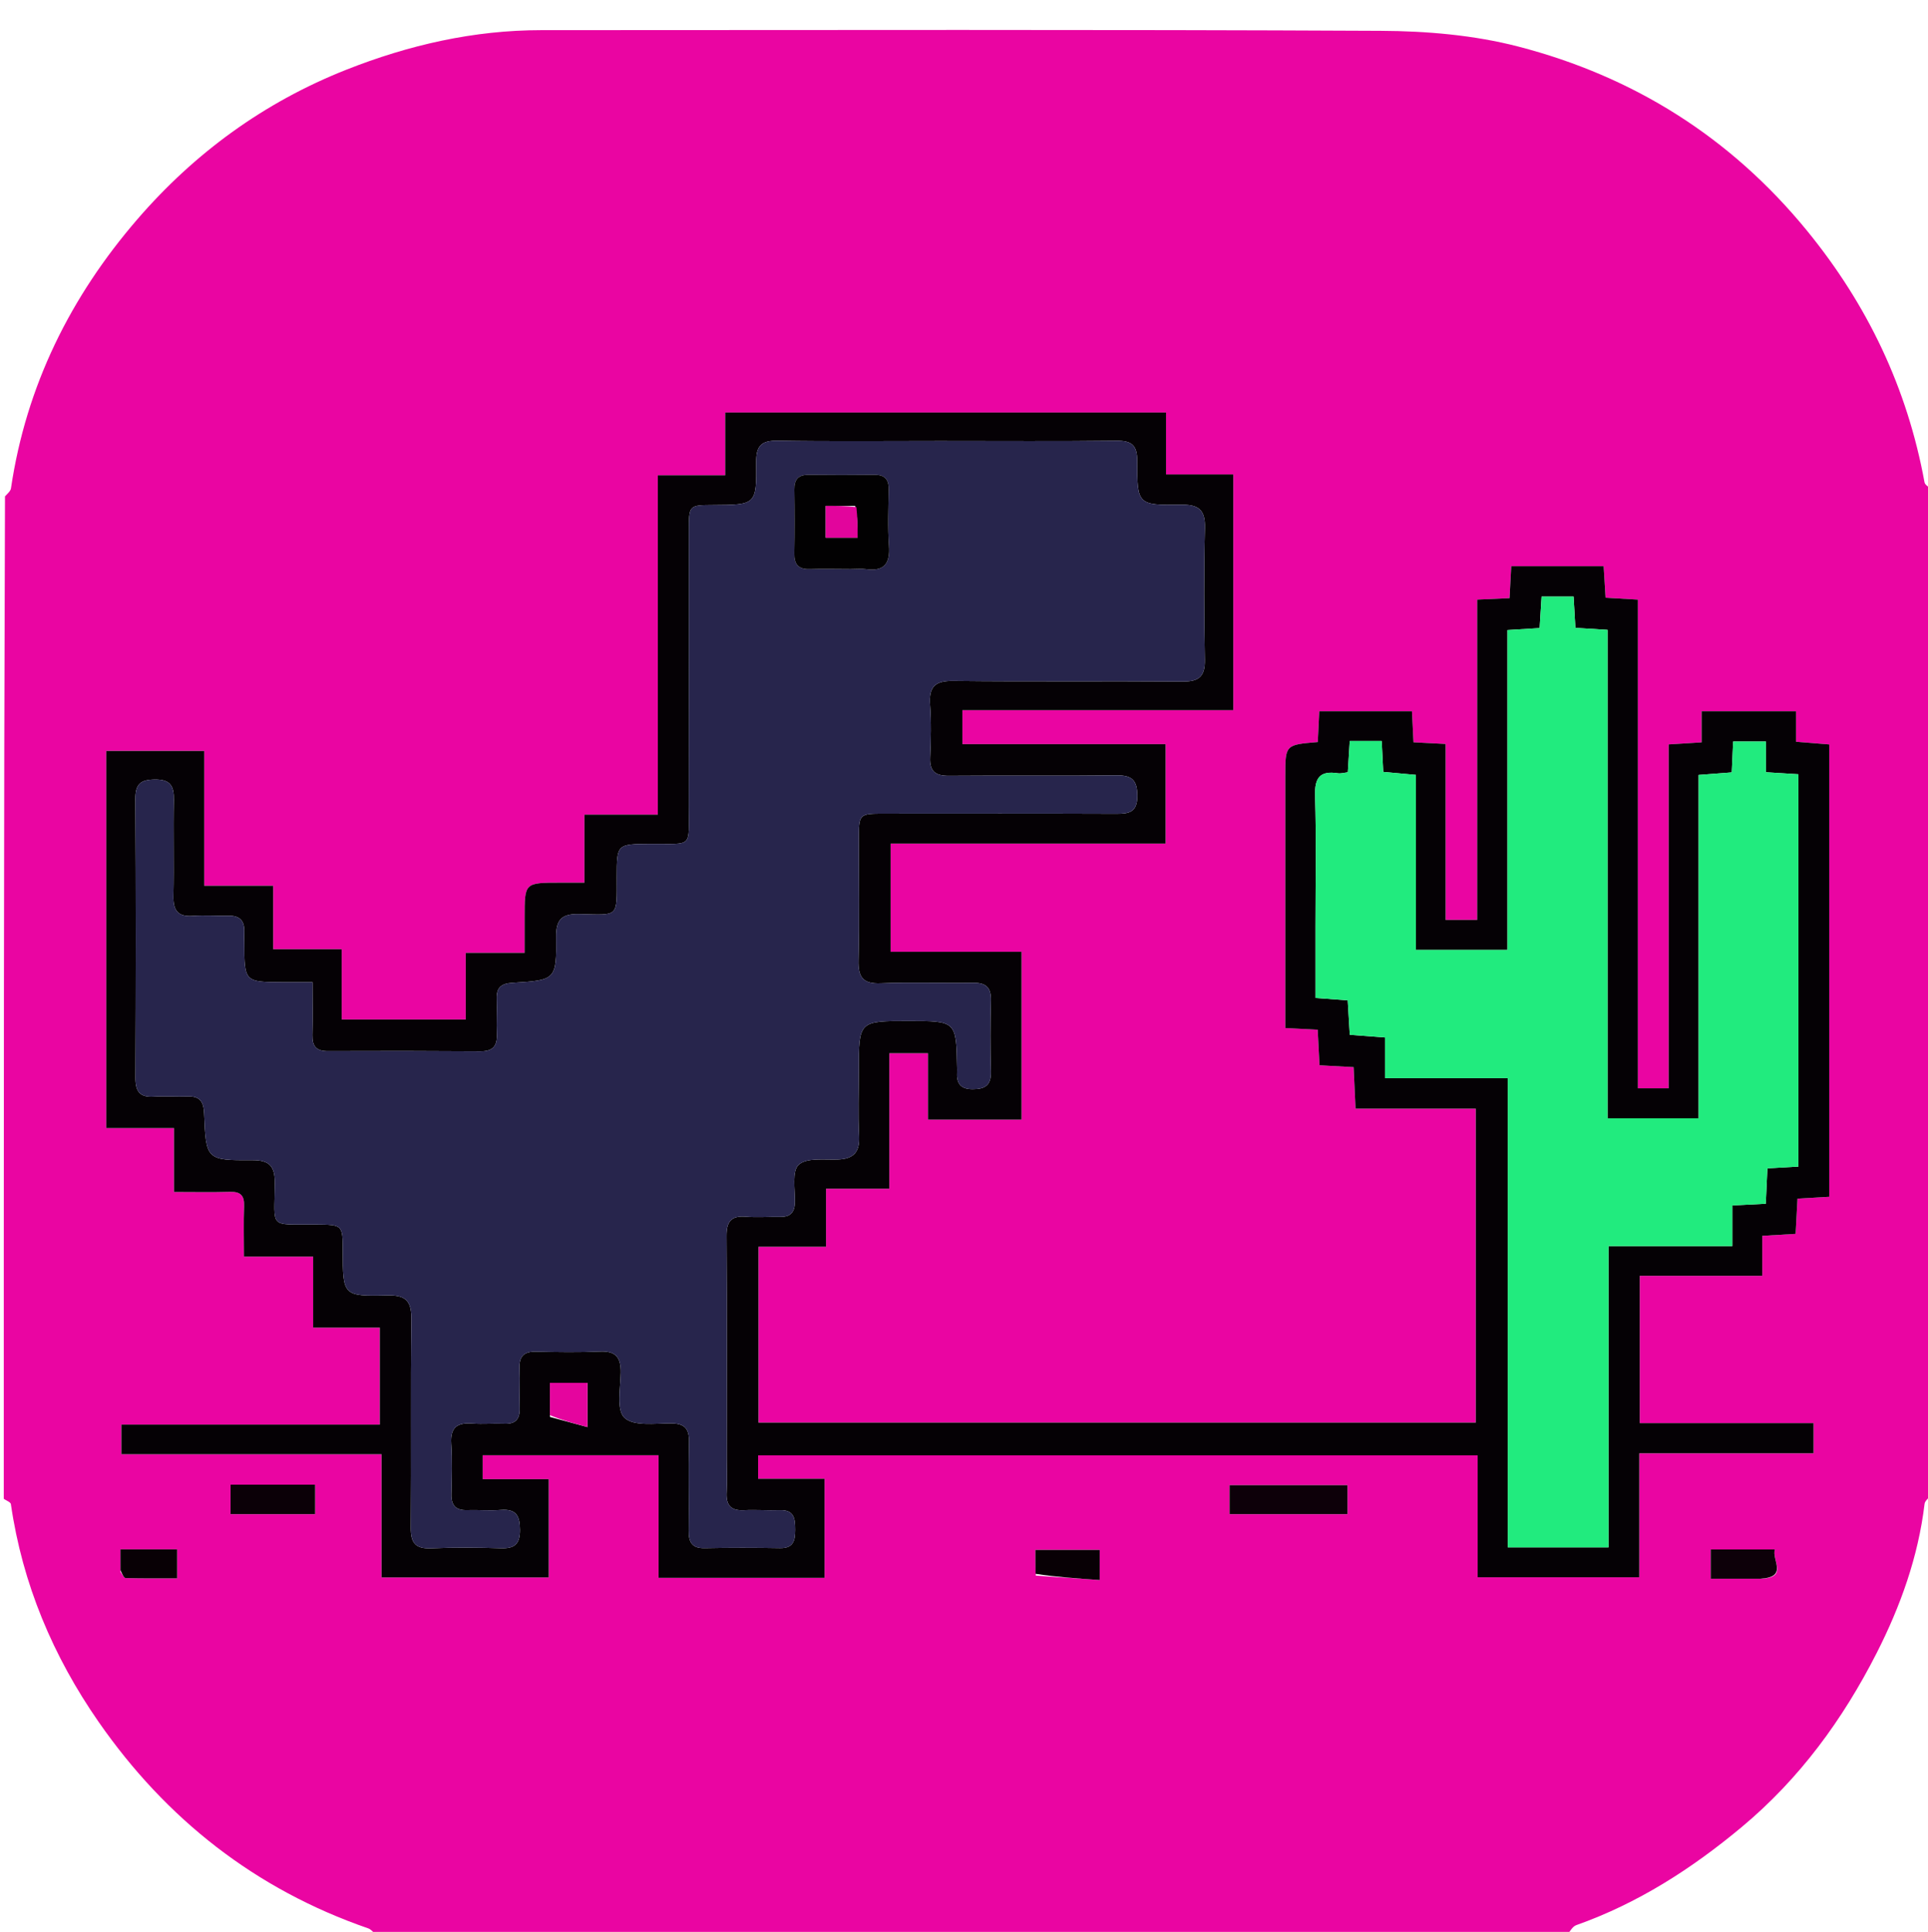 <svg version="1.1" id="Layer_1" xmlns="http://www.w3.org/2000/svg" xmlns:xlink="http://www.w3.org/1999/xlink" x="0px" y="0px"
	 width="100%" viewBox="0 0 512 513" enable-background="new 0 0 512 513" xml:space="preserve">
<path fill="#EA05A2" opacity="1" stroke="none" 
	d="
M416,514 
	C310.646,514 205.292,514 99.809,513.723 
	C99.05,512.973 98.488,512.301 97.778,512.056 
	C67.827,501.708 44.098,483.015 26.171,457.211 
	C14.104,439.841 5.951,420.576 2.891,399.407 
	C2.811,398.858 1.654,398.465 1,398 
	C1,309.312 1,220.625 1.326,131.804 
	C2.087,131.003 2.809,130.377 2.915,129.66 
	C6.942,102.468 18.734,78.772 36.495,58.205 
	C51.665,40.638 70.13,27.159 91.897,18.542 
	C108.566,11.943 125.776,8.006 143.777,8.004 
	C218.071,7.993 292.366,7.816 366.658,8.182 
	C378.852,8.242 391.399,9.307 403.15,12.35 
	C433.813,20.29 459.617,36.481 479.871,61.262 
	C495.965,80.956 506.5,103.081 511.078,128.085 
	C511.212,128.816 512.337,129.366 513,130 
	C513,219.021 513,308.042 512.674,397.196 
	C511.913,397.997 511.173,398.628 511.088,399.338 
	C509.408,413.389 504.676,426.558 498.34,438.999 
	C489.375,456.6 477.892,472.359 462.489,485.191 
	C449.189,496.272 434.939,505.415 418.581,511.208 
	C417.524,511.583 416.851,513.044 416,514 
M271.28,272.501 
	C271.28,266.076 271.28,259.651 271.28,252.74 
	C259.234,252.74 247.98,252.74 236.519,252.74 
	C236.519,243.015 236.519,233.804 236.519,224.007 
	C261.08,224.007 285.304,224.007 309.533,224.007 
	C309.533,215.015 309.533,206.616 309.533,197.605 
	C291.265,197.605 273.359,197.605 255.575,197.605 
	C255.575,194.392 255.575,191.821 255.575,188.581 
	C279.843,188.581 303.722,188.581 327.515,188.581 
	C327.515,167.472 327.515,147.046 327.515,125.973 
	C321.49,125.973 315.777,125.973 309.651,125.973 
	C309.651,120.064 309.651,114.806 309.651,109.538 
	C270.492,109.538 231.778,109.538 192.585,109.538 
	C192.585,115.191 192.585,120.461 192.585,126.207 
	C186.519,126.207 180.924,126.207 174.689,126.207 
	C174.689,156.399 174.689,186.109 174.689,216.322 
	C167.956,216.322 161.873,216.322 155.2,216.322 
	C155.2,222.559 155.2,228.294 155.2,234.389 
	C152.622,234.389 150.646,234.388 148.67,234.389 
	C139.319,234.396 139.319,234.396 139.319,243.491 
	C139.319,246.434 139.319,249.377 139.319,253.017 
	C133.809,253.017 128.933,253.017 123.682,253.017 
	C123.682,259.334 123.682,264.949 123.682,270.715 
	C112.599,270.715 101.921,270.715 90.743,270.715 
	C90.743,264.396 90.743,258.494 90.743,252.053 
	C84.511,252.053 78.774,252.053 72.547,252.053 
	C72.547,246.247 72.547,240.997 72.547,235.211 
	C66.283,235.211 60.529,235.211 54.234,235.211 
	C54.234,222.917 54.234,211.165 54.234,199.41 
	C45.251,199.41 36.827,199.41 28.211,199.41 
	C28.211,232.807 28.211,265.896 28.211,299.555 
	C34.169,299.555 39.921,299.555 46.206,299.555 
	C46.206,305.356 46.206,310.608 46.206,316.521 
	C51.523,316.521 56.31,316.623 61.089,316.483 
	C63.917,316.4 64.932,317.5 64.822,320.303 
	C64.653,324.56 64.778,328.829 64.778,333.683 
	C71.18,333.683 76.915,333.683 83.16,333.683 
	C83.16,340.19 83.16,346.109 83.16,352.547 
	C89.437,352.547 95.177,352.547 100.859,352.547 
	C100.859,361.328 100.859,369.557 100.859,378.292 
	C77.725,378.292 54.982,378.292 32.236,378.292 
	C32.236,381.085 32.236,383.358 32.236,386.154 
	C55.216,386.154 77.955,386.154 101.323,386.154 
	C101.323,397.393 101.323,408.126 101.323,418.867 
	C116.538,418.867 131.114,418.867 145.713,418.867 
	C145.713,410.134 145.713,401.729 145.713,392.777 
	C139.648,392.777 133.898,392.777 128.179,392.777 
	C128.179,390.304 128.179,388.4 128.179,386.431 
	C143.785,386.431 159.029,386.431 174.89,386.431 
	C174.89,397.442 174.89,408.163 174.89,418.986 
	C189.963,418.986 204.414,418.986 218.965,418.986 
	C218.965,410.255 218.965,401.737 218.965,392.665 
	C212.777,392.665 207.036,392.665 201.322,392.665 
	C201.322,390.328 201.322,388.554 201.322,386.454 
	C264.97,386.454 328.363,386.454 392.403,386.454 
	C392.403,397.427 392.403,408.153 392.403,418.833 
	C406.953,418.833 420.854,418.833 435.329,418.833 
	C435.329,407.762 435.329,397.039 435.329,385.91 
	C451.167,385.91 466.428,385.91 481.605,385.91 
	C481.605,383.084 481.605,380.707 481.605,377.899 
	C465.95,377.899 450.697,377.899 435.45,377.899 
	C435.45,364.738 435.45,352.029 435.45,338.774 
	C446.422,338.774 456.992,338.774 467.992,338.774 
	C467.992,334.961 467.992,331.694 467.992,328.161 
	C471.16,327.975 473.903,327.813 476.843,327.64 
	C477.016,324.392 477.171,321.471 477.341,318.289 
	C480.34,318.114 483.062,317.955 485.775,317.797 
	C485.775,277.483 485.775,237.71 485.775,197.683 
	C482.846,197.445 480.124,197.224 476.949,196.965 
	C476.949,194.025 476.949,191.446 476.949,188.861 
	C468.412,188.861 460.378,188.861 451.882,188.861 
	C451.882,191.908 451.882,194.504 451.882,197.13 
	C448.81,197.321 446.209,197.483 443.129,197.674 
	C443.129,228.351 443.129,258.6 443.129,288.982 
	C440.22,288.982 437.831,288.982 434.952,288.982 
	C434.952,245.59 434.952,202.512 434.952,159.219 
	C431.761,159.033 429.05,158.875 426.375,158.719 
	C426.178,155.49 426.02,152.909 425.864,150.355 
	C417.442,150.355 409.527,150.355 401.33,150.355 
	C401.167,153.372 401.021,156.091 400.873,158.83 
	C397.817,158.967 395.361,159.076 392.277,159.214 
	C392.277,187.727 392.277,215.956 392.277,244.267 
	C389.24,244.267 386.852,244.267 383.892,244.267 
	C383.892,228.506 383.892,213.113 383.892,197.554 
	C380.746,197.391 378.158,197.258 375.369,197.114 
	C375.219,194.071 375.092,191.475 374.964,188.866 
	C366.521,188.866 358.485,188.866 350.345,188.866 
	C350.197,191.916 350.071,194.518 349.949,197.047 
	C341.319,197.765 341.319,197.765 341.319,206.111 
	C341.319,226.61 341.319,247.108 341.319,267.606 
	C341.319,269.357 341.319,271.109 341.319,272.988 
	C344.677,273.158 347.273,273.288 349.928,273.422 
	C350.101,276.836 350.25,279.774 350.407,282.876 
	C353.563,283.047 356.334,283.196 359.47,283.366 
	C359.637,286.987 359.794,290.386 359.978,294.391 
	C370.845,294.391 381.397,294.391 391.903,294.391 
	C391.903,322.591 391.903,350.158 391.903,377.767 
	C328.149,377.767 264.772,377.767 201.414,377.767 
	C201.414,362.118 201.414,346.889 201.414,331.06 
	C207.473,331.06 213.195,331.06 219.361,331.06 
	C219.361,325.697 219.361,320.934 219.361,315.654 
	C225.089,315.654 230.355,315.654 236.169,315.654 
	C236.169,303.387 236.169,291.636 236.169,279.675 
	C239.769,279.675 242.804,279.675 246.438,279.675 
	C246.438,285.769 246.438,291.502 246.438,297.299 
	C254.975,297.299 262.901,297.299 271.28,297.299 
	C271.28,289.117 271.28,281.309 271.28,272.501 
M333.617,402.065 
	C341.683,402.065 349.748,402.065 357.844,402.065 
	C357.844,399.066 357.844,396.805 357.844,394.377 
	C347.266,394.377 336.941,394.377 326.522,394.377 
	C326.522,397.014 326.522,399.255 326.522,402.065 
	C328.766,402.065 330.71,402.065 333.617,402.065 
M77.409,402.057 
	C79.514,402.057 81.618,402.057 83.686,402.057 
	C83.686,399.011 83.686,396.636 83.686,394.243 
	C76.002,394.243 68.734,394.243 61.225,394.243 
	C61.225,396.875 61.225,399.25 61.225,402.057 
	C66.5,402.057 71.465,402.057 77.409,402.057 
M467.952,419.211 
	C475,418.749 470.396,414.202 471.345,411.442 
	C465.261,411.442 459.828,411.442 454.307,411.442 
	C454.307,414.164 454.307,416.568 454.307,419.212 
	C458.764,419.212 462.92,419.212 467.952,419.211 
M275.078,418.382 
	C280.628,418.765 286.177,419.149 292.031,419.554 
	C292.031,416.432 292.031,414.01 292.031,411.56 
	C286.219,411.56 280.69,411.56 274.953,411.56 
	C274.953,413.792 274.953,415.617 275.078,418.382 
M32.004,417.428 
	C32.459,417.99 32.901,419.027 33.37,419.039 
	C37.92,419.162 42.475,419.113 47.04,419.113 
	C47.04,416.148 47.04,413.774 47.04,411.415 
	C41.92,411.415 37.188,411.415 31.988,411.415 
	C31.988,413.273 31.988,414.884 32.004,417.428 
z"/>
<path fill="none" opacity="1" stroke="none" 
	d="
M513,129.531 
	C512.337,129.366 511.212,128.816 511.078,128.085 
	C506.5,103.081 495.965,80.956 479.871,61.262 
	C459.617,36.481 433.813,20.29 403.15,12.35 
	C391.399,9.307 378.852,8.242 366.658,8.182 
	C292.366,7.816 218.071,7.993 143.777,8.004 
	C125.776,8.006 108.566,11.943 91.897,18.542 
	C70.13,27.159 51.665,40.638 36.495,58.205 
	C18.734,78.772 6.942,102.468 2.915,129.66 
	C2.809,130.377 2.087,131.003 1.326,131.335 
	C1,87.691 1,44.383 1,1.037 
	C171.545,1.037 342.091,1.037 513,1.037 
	C513,43.687 513,86.375 513,129.531 
z"/>
<path fill="none" opacity="1" stroke="none" 
	d="
M416.469,514 
	C416.851,513.044 417.524,511.583 418.581,511.208 
	C434.939,505.415 449.189,496.272 462.489,485.191 
	C477.892,472.359 489.375,456.6 498.34,438.999 
	C504.676,426.558 509.408,413.389 511.088,399.338 
	C511.173,398.628 511.913,397.997 512.674,397.664 
	C513,436.587 513,475.174 513,514 
	C480.979,514 448.958,514 416.469,514 
z"/>
<path fill="none" opacity="1" stroke="none" 
	d="
M1,398.469 
	C1.654,398.465 2.811,398.858 2.891,399.407 
	C5.951,420.576 14.104,439.841 26.171,457.211 
	C44.098,483.015 67.827,501.708 97.778,512.056 
	C98.488,512.301 99.05,512.973 99.341,513.723 
	C66.4,514 33.8,514 1,514 
	C1,475.646 1,437.292 1,398.469 
z"/>
<path fill="#050105" opacity="1" stroke="none" 
	d="
M271.28,273 
	C271.28,281.309 271.28,289.117 271.28,297.299 
	C262.901,297.299 254.975,297.299 246.438,297.299 
	C246.438,291.502 246.438,285.769 246.438,279.675 
	C242.804,279.675 239.769,279.675 236.169,279.675 
	C236.169,291.636 236.169,303.387 236.169,315.654 
	C230.355,315.654 225.089,315.654 219.361,315.654 
	C219.361,320.934 219.361,325.697 219.361,331.06 
	C213.195,331.06 207.473,331.06 201.414,331.06 
	C201.414,346.889 201.414,362.118 201.414,377.767 
	C264.772,377.767 328.149,377.767 391.903,377.767 
	C391.903,350.158 391.903,322.591 391.903,294.391 
	C381.397,294.391 370.845,294.391 359.978,294.391 
	C359.794,290.386 359.637,286.987 359.47,283.366 
	C356.334,283.196 353.563,283.047 350.407,282.876 
	C350.25,279.774 350.101,276.836 349.928,273.422 
	C347.273,273.288 344.677,273.158 341.319,272.988 
	C341.319,271.109 341.319,269.357 341.319,267.606 
	C341.319,247.108 341.319,226.61 341.319,206.111 
	C341.319,197.765 341.319,197.765 349.949,197.047 
	C350.071,194.518 350.197,191.916 350.345,188.866 
	C358.485,188.866 366.521,188.866 374.964,188.866 
	C375.092,191.475 375.219,194.071 375.369,197.114 
	C378.158,197.258 380.746,197.391 383.892,197.554 
	C383.892,213.113 383.892,228.506 383.892,244.267 
	C386.852,244.267 389.24,244.267 392.277,244.267 
	C392.277,215.956 392.277,187.727 392.277,159.214 
	C395.361,159.076 397.817,158.967 400.873,158.83 
	C401.021,156.091 401.167,153.372 401.33,150.355 
	C409.527,150.355 417.442,150.355 425.864,150.355 
	C426.02,152.909 426.178,155.49 426.375,158.719 
	C429.05,158.875 431.761,159.033 434.952,159.219 
	C434.952,202.512 434.952,245.59 434.952,288.982 
	C437.831,288.982 440.22,288.982 443.129,288.982 
	C443.129,258.6 443.129,228.351 443.129,197.674 
	C446.209,197.483 448.81,197.321 451.882,197.13 
	C451.882,194.504 451.882,191.908 451.882,188.861 
	C460.378,188.861 468.412,188.861 476.949,188.861 
	C476.949,191.446 476.949,194.025 476.949,196.965 
	C480.124,197.224 482.846,197.445 485.775,197.683 
	C485.775,237.71 485.775,277.483 485.775,317.797 
	C483.062,317.955 480.34,318.114 477.341,318.289 
	C477.171,321.471 477.016,324.392 476.843,327.64 
	C473.903,327.813 471.16,327.975 467.992,328.161 
	C467.992,331.694 467.992,334.961 467.992,338.774 
	C456.992,338.774 446.422,338.774 435.45,338.774 
	C435.45,352.029 435.45,364.738 435.45,377.899 
	C450.697,377.899 465.95,377.899 481.605,377.899 
	C481.605,380.707 481.605,383.084 481.605,385.91 
	C466.428,385.91 451.167,385.91 435.329,385.91 
	C435.329,397.039 435.329,407.762 435.329,418.833 
	C420.854,418.833 406.953,418.833 392.403,418.833 
	C392.403,408.153 392.403,397.427 392.403,386.454 
	C328.363,386.454 264.97,386.454 201.322,386.454 
	C201.322,388.554 201.322,390.328 201.322,392.665 
	C207.036,392.665 212.777,392.665 218.965,392.665 
	C218.965,401.737 218.965,410.255 218.965,418.986 
	C204.414,418.986 189.963,418.986 174.89,418.986 
	C174.89,408.163 174.89,397.442 174.89,386.431 
	C159.029,386.431 143.785,386.431 128.179,386.431 
	C128.179,388.4 128.179,390.304 128.179,392.777 
	C133.898,392.777 139.648,392.777 145.713,392.777 
	C145.713,401.729 145.713,410.134 145.713,418.867 
	C131.114,418.867 116.538,418.867 101.323,418.867 
	C101.323,408.126 101.323,397.393 101.323,386.154 
	C77.955,386.154 55.216,386.154 32.236,386.154 
	C32.236,383.358 32.236,381.085 32.236,378.292 
	C54.982,378.292 77.725,378.292 100.859,378.292 
	C100.859,369.557 100.859,361.328 100.859,352.547 
	C95.177,352.547 89.437,352.547 83.16,352.547 
	C83.16,346.109 83.16,340.19 83.16,333.683 
	C76.915,333.683 71.18,333.683 64.778,333.683 
	C64.778,328.829 64.653,324.56 64.822,320.303 
	C64.932,317.5 63.917,316.4 61.089,316.483 
	C56.31,316.623 51.523,316.521 46.206,316.521 
	C46.206,310.608 46.206,305.356 46.206,299.555 
	C39.921,299.555 34.169,299.555 28.211,299.555 
	C28.211,265.896 28.211,232.807 28.211,199.41 
	C36.827,199.41 45.251,199.41 54.234,199.41 
	C54.234,211.165 54.234,222.917 54.234,235.211 
	C60.529,235.211 66.283,235.211 72.547,235.211 
	C72.547,240.997 72.547,246.247 72.547,252.053 
	C78.774,252.053 84.511,252.053 90.743,252.053 
	C90.743,258.494 90.743,264.396 90.743,270.715 
	C101.921,270.715 112.599,270.715 123.682,270.715 
	C123.682,264.949 123.682,259.334 123.682,253.017 
	C128.933,253.017 133.809,253.017 139.319,253.017 
	C139.319,249.377 139.319,246.434 139.319,243.491 
	C139.319,234.396 139.319,234.396 148.67,234.389 
	C150.646,234.388 152.622,234.389 155.2,234.389 
	C155.2,228.294 155.2,222.559 155.2,216.322 
	C161.873,216.322 167.956,216.322 174.689,216.322 
	C174.689,186.109 174.689,156.399 174.689,126.207 
	C180.924,126.207 186.519,126.207 192.585,126.207 
	C192.585,120.461 192.585,115.191 192.585,109.538 
	C231.778,109.538 270.492,109.538 309.651,109.538 
	C309.651,114.806 309.651,120.064 309.651,125.973 
	C315.777,125.973 321.49,125.973 327.515,125.973 
	C327.515,147.046 327.515,167.472 327.515,188.581 
	C303.722,188.581 279.843,188.581 255.575,188.581 
	C255.575,191.821 255.575,194.392 255.575,197.605 
	C273.359,197.605 291.265,197.605 309.533,197.605 
	C309.533,206.616 309.533,215.015 309.533,224.007 
	C285.304,224.007 261.08,224.007 236.519,224.007 
	C236.519,233.804 236.519,243.015 236.519,252.74 
	C247.98,252.74 259.234,252.74 271.28,252.74 
	C271.28,259.651 271.28,266.076 271.28,273 
M249.5,117.109 
	C235.169,117.109 220.836,117.254 206.509,117.024 
	C202.08,116.953 200.769,118.462 200.814,122.793 
	C200.931,134.05 200.753,134.052 189.422,134.109 
	C182.956,134.141 182.939,134.141 182.937,140.895 
	C182.929,165.225 182.969,189.555 182.918,213.884 
	C182.894,225.419 184.175,224.011 172.856,224.087 
	C163.788,224.148 163.792,224.101 163.784,232.87 
	C163.774,243.85 164.494,242.948 153.772,242.73 
	C149.223,242.638 147.648,244.138 147.692,248.743 
	C147.802,260.196 147.619,260.279 136.062,260.982 
	C133.116,261.161 131.816,262.228 131.915,265.199 
	C132.02,268.362 131.813,271.535 131.944,274.696 
	C132.076,277.882 130.758,279.19 127.543,279.167 
	C114.046,279.071 100.548,279.06 87.051,279.118 
	C84.022,279.13 82.896,277.834 82.969,274.9 
	C83.083,270.295 82.999,265.684 82.999,260.82 
	C79.958,260.82 77.664,260.826 75.371,260.819 
	C64.907,260.788 64.907,260.786 64.874,250.431 
	C64.871,249.432 64.817,248.43 64.86,247.432 
	C64.984,244.522 63.677,243.112 60.704,243.173 
	C57.539,243.238 54.358,242.98 51.209,243.208 
	C47.207,243.499 45.975,241.747 46.058,237.931 
	C46.242,229.436 45.992,220.932 46.165,212.437 
	C46.24,208.745 45.291,206.958 41.161,206.994 
	C37.304,207.028 35.928,208.207 35.951,212.187 
	C36.098,236.849 36.074,261.512 35.972,286.175 
	C35.958,289.761 37.057,291.446 40.824,291.201 
	C43.811,291.006 46.824,291.272 49.819,291.154 
	C53.069,291.027 54.084,292.533 54.208,295.665 
	C54.696,307.966 54.782,308.141 66.987,308.077 
	C71.622,308.053 73.018,309.712 72.987,314.214 
	C72.904,326.414 71.204,325.085 83.788,325.167 
	C91.01,325.213 91.01,325.187 91.026,332.212 
	C91.052,344.01 91.058,344.273 102.897,343.984 
	C108.175,343.855 109.316,345.818 109.253,350.67 
	C109.014,368.998 109.25,387.331 109.089,405.66 
	C109.054,409.757 110.365,411.32 114.537,411.137 
	C120.69,410.867 126.869,410.928 133.029,411.118 
	C136.614,411.229 138.089,410.072 138.081,406.285 
	C138.073,402.543 137.106,400.628 133.015,400.949 
	C130.034,401.182 127.017,400.902 124.021,400.996 
	C121.037,401.09 119.812,399.755 119.879,396.799 
	C119.98,392.302 120.117,387.787 119.831,383.306 
	C119.556,378.998 121.466,377.704 125.431,378.004 
	C128.247,378.217 131.098,377.938 133.925,378.055 
	C136.965,378.181 138.1,376.788 138.002,373.852 
	C137.886,370.357 138.11,366.849 137.96,363.357 
	C137.823,360.135 139.159,358.852 142.364,358.922 
	C148.027,359.046 153.703,359.14 159.358,358.888 
	C163.603,358.698 164.907,360.549 164.837,364.521 
	C164.764,368.649 163.655,374.43 165.832,376.479 
	C168.263,378.768 173.88,377.967 178.11,377.961 
	C181.851,377.955 183.067,379.382 182.985,383.001 
	C182.809,390.829 183.008,398.664 182.907,406.495 
	C182.868,409.544 183.771,411.164 187.147,411.095 
	C193.809,410.959 200.478,410.971 207.142,411.084 
	C210.691,411.145 211.175,409.108 211.173,406.258 
	C211.171,403.319 210.952,400.868 207.04,401.009 
	C203.878,401.124 200.701,400.856 197.544,401.02 
	C194.015,401.203 192.775,399.623 192.968,396.25 
	C193.138,393.261 192.999,390.253 192.999,387.254 
	C193,367.59 193.079,347.926 192.935,328.263 
	C192.906,324.37 194.144,322.764 198.106,323.091 
	C201.085,323.337 204.102,323.082 207.1,323.136 
	C209.774,323.184 211.027,322.052 211.085,319.28 
	C211.157,315.824 210.251,310.978 212.102,309.289 
	C214.228,307.349 218.901,308.024 222.48,307.896 
	C226.656,307.746 228.356,305.992 228.134,301.687 
	C227.834,295.87 228.061,290.026 228.062,284.194 
	C228.062,271.11 228.062,271.11 241.255,271.11 
	C253.956,271.11 253.956,271.11 254.155,283.532 
	C254.16,283.865 254.179,284.2 254.159,284.532 
	C253.981,287.485 254.858,289.234 258.321,289.223 
	C261.652,289.213 263.223,288.156 263.135,284.613 
	C262.977,278.284 262.974,271.946 263.139,265.618 
	C263.231,262.097 261.721,260.935 258.365,260.986 
	C250.201,261.11 242.025,260.785 233.873,261.109 
	C229.138,261.298 227.874,259.478 227.98,255.013 
	C228.235,244.354 228.056,233.685 228.064,223.02 
	C228.07,216.077 228.079,216.062 234.871,216.059 
	C255.368,216.051 275.865,216.014 296.362,216.095 
	C299.794,216.108 302.037,215.737 302.029,211.348 
	C302.022,207.203 300.627,205.84 296.519,205.889 
	C281.69,206.065 266.857,205.881 252.027,206.005 
	C248.425,206.035 246.843,204.872 247.015,201.115 
	C247.228,196.459 247.327,191.767 246.989,187.125 
	C246.643,182.366 248.294,180.753 253.168,180.808 
	C273.496,181.038 293.828,180.815 314.157,180.971 
	C318.492,181.004 320.036,179.528 319.956,175.173 
	C319.742,163.512 319.683,151.84 319.978,140.182 
	C320.104,135.207 318.157,133.956 313.531,134.022 
	C302.128,134.184 301.96,134.005 302.002,122.437 
	C302.017,118.25 300.567,116.99 296.492,117.038 
	C281.163,117.218 265.831,117.109 249.5,117.109 
M400.311,180.515 
	C400.311,204.442 400.311,228.369 400.311,252.24 
	C391.829,252.24 384.114,252.24 376.004,252.24 
	C376.004,236.536 376.004,221.264 376.004,205.765 
	C372.909,205.482 370.194,205.234 367.336,204.972 
	C367.187,201.986 367.059,199.41 366.927,196.776 
	C363.834,196.776 361.253,196.776 358.435,196.776 
	C358.256,199.692 358.096,202.285 357.924,205.083 
	C356.896,205.193 356.076,205.454 355.314,205.336 
	C350.509,204.595 349.082,206.528 349.232,211.361 
	C349.589,222.846 349.347,234.349 349.347,245.844 
	C349.347,252.142 349.347,258.44 349.347,264.997 
	C352.446,265.224 355.038,265.414 357.899,265.624 
	C358.087,268.749 358.261,271.663 358.448,274.776 
	C361.61,275.015 364.501,275.233 367.802,275.482 
	C367.802,279.156 367.802,282.416 367.802,286.299 
	C378.807,286.299 389.362,286.299 400.406,286.299 
	C400.406,328.182 400.406,369.433 400.406,410.88 
	C409.478,410.88 418.041,410.88 427.159,410.88 
	C427.159,384.208 427.159,357.824 427.159,330.886 
	C438.275,330.886 448.847,330.886 460.033,330.886 
	C460.033,326.943 460.033,323.553 460.033,320.094 
	C463.4,319.924 466.136,319.785 468.922,319.645 
	C469.084,316.112 469.218,313.196 469.353,310.247 
	C472.52,310.066 475.104,309.918 477.584,309.776 
	C477.584,274.763 477.584,240.233 477.584,205.595 
	C474.601,205.411 472.023,205.251 468.959,205.062 
	C468.959,202.026 468.959,199.454 468.959,196.904 
	C465.719,196.904 463.03,196.904 460.254,196.904 
	C460.115,199.967 459.998,202.56 459.883,205.104 
	C456.768,205.343 454.172,205.543 451.084,205.78 
	C451.084,236.428 451.084,266.664 451.084,296.963 
	C442.831,296.963 435.115,296.963 426.899,296.963 
	C426.899,253.546 426.899,210.484 426.899,167.251 
	C423.82,167.062 421.233,166.902 418.36,166.725 
	C418.186,163.701 418.029,160.987 417.881,158.415 
	C414.706,158.415 412.128,158.415 409.382,158.415 
	C409.199,161.36 409.037,163.95 408.861,166.779 
	C405.998,166.956 403.418,167.114 400.311,167.306 
	C400.311,171.602 400.311,175.562 400.311,180.515 
M146.054,376.259 
	C149.189,377.106 152.325,377.953 156.013,378.95 
	C156.013,374.224 156.013,370.852 156.013,367.209 
	C152.648,367.209 149.597,367.209 146.033,367.209 
	C146.033,370.097 146.033,372.71 146.054,376.259 
z"/>
<path fill="#0D0009" opacity="1" stroke="none" 
	d="
M333.136,402.065 
	C330.71,402.065 328.766,402.065 326.522,402.065 
	C326.522,399.255 326.522,397.014 326.522,394.377 
	C336.941,394.377 347.266,394.377 357.844,394.377 
	C357.844,396.805 357.844,399.066 357.844,402.065 
	C349.748,402.065 341.683,402.065 333.136,402.065 
z"/>
<path fill="#0B0007" opacity="1" stroke="none" 
	d="
M76.919,402.057 
	C71.465,402.057 66.5,402.057 61.225,402.057 
	C61.225,399.25 61.225,396.875 61.225,394.243 
	C68.734,394.243 76.002,394.243 83.686,394.243 
	C83.686,396.636 83.686,399.011 83.686,402.057 
	C81.618,402.057 79.514,402.057 76.919,402.057 
z"/>
<path fill="#0D0009" opacity="1" stroke="none" 
	d="
M467.514,419.212 
	C462.92,419.212 458.764,419.212 454.307,419.212 
	C454.307,416.568 454.307,414.164 454.307,411.442 
	C459.828,411.442 465.261,411.442 471.345,411.442 
	C470.396,414.202 475,418.749 467.514,419.212 
z"/>
<path fill="#080005" opacity="1" stroke="none" 
	d="
M275.016,417.912 
	C274.953,415.617 274.953,413.792 274.953,411.56 
	C280.69,411.56 286.219,411.56 292.031,411.56 
	C292.031,414.01 292.031,416.432 292.031,419.554 
	C286.177,419.149 280.628,418.765 275.016,417.912 
z"/>
<path fill="#080005" opacity="1" stroke="none" 
	d="
M31.996,416.962 
	C31.988,414.884 31.988,413.273 31.988,411.415 
	C37.188,411.415 41.92,411.415 47.04,411.415 
	C47.04,413.774 47.04,416.148 47.04,419.113 
	C42.475,419.113 37.92,419.162 33.37,419.039 
	C32.901,419.027 32.459,417.99 31.996,416.962 
z"/>
<path fill="#27254C" opacity="1" stroke="none" 
	d="
M250,117.109 
	C265.831,117.109 281.163,117.218 296.492,117.038 
	C300.567,116.99 302.017,118.25 302.002,122.437 
	C301.96,134.005 302.128,134.184 313.531,134.022 
	C318.157,133.956 320.104,135.207 319.978,140.182 
	C319.683,151.84 319.742,163.512 319.956,175.173 
	C320.036,179.528 318.492,181.004 314.157,180.971 
	C293.828,180.815 273.496,181.038 253.168,180.808 
	C248.294,180.753 246.643,182.366 246.989,187.125 
	C247.327,191.767 247.228,196.459 247.015,201.115 
	C246.843,204.872 248.425,206.035 252.027,206.005 
	C266.857,205.881 281.69,206.065 296.519,205.889 
	C300.627,205.84 302.022,207.203 302.029,211.348 
	C302.037,215.737 299.794,216.108 296.362,216.095 
	C275.865,216.014 255.368,216.051 234.871,216.059 
	C228.079,216.062 228.07,216.077 228.064,223.02 
	C228.056,233.685 228.235,244.354 227.98,255.013 
	C227.874,259.478 229.138,261.298 233.873,261.109 
	C242.025,260.785 250.201,261.11 258.365,260.986 
	C261.721,260.935 263.231,262.097 263.139,265.618 
	C262.974,271.946 262.977,278.284 263.135,284.613 
	C263.223,288.156 261.652,289.213 258.321,289.223 
	C254.858,289.234 253.981,287.485 254.159,284.532 
	C254.179,284.2 254.16,283.865 254.155,283.532 
	C253.956,271.11 253.956,271.11 241.255,271.11 
	C228.062,271.11 228.062,271.11 228.062,284.194 
	C228.061,290.026 227.834,295.87 228.134,301.687 
	C228.356,305.992 226.656,307.746 222.48,307.896 
	C218.901,308.024 214.228,307.349 212.102,309.289 
	C210.251,310.978 211.157,315.824 211.085,319.28 
	C211.027,322.052 209.774,323.184 207.1,323.136 
	C204.102,323.082 201.085,323.337 198.106,323.091 
	C194.144,322.764 192.906,324.37 192.935,328.263 
	C193.079,347.926 193,367.59 192.999,387.254 
	C192.999,390.253 193.138,393.261 192.968,396.25 
	C192.775,399.623 194.015,401.203 197.544,401.02 
	C200.701,400.856 203.878,401.124 207.04,401.009 
	C210.952,400.868 211.171,403.319 211.173,406.258 
	C211.175,409.108 210.691,411.145 207.142,411.084 
	C200.478,410.971 193.809,410.959 187.147,411.095 
	C183.771,411.164 182.868,409.544 182.907,406.495 
	C183.008,398.664 182.809,390.829 182.985,383.001 
	C183.067,379.382 181.851,377.955 178.11,377.961 
	C173.88,377.967 168.263,378.768 165.832,376.479 
	C163.655,374.43 164.764,368.649 164.837,364.521 
	C164.907,360.549 163.603,358.698 159.358,358.888 
	C153.703,359.14 148.027,359.046 142.364,358.922 
	C139.159,358.852 137.823,360.135 137.96,363.357 
	C138.11,366.849 137.886,370.357 138.002,373.852 
	C138.1,376.788 136.965,378.181 133.925,378.055 
	C131.098,377.938 128.247,378.217 125.431,378.004 
	C121.466,377.704 119.556,378.998 119.831,383.306 
	C120.117,387.787 119.98,392.302 119.879,396.799 
	C119.812,399.755 121.037,401.09 124.021,400.996 
	C127.017,400.902 130.034,401.182 133.015,400.949 
	C137.106,400.628 138.073,402.543 138.081,406.285 
	C138.089,410.072 136.614,411.229 133.029,411.118 
	C126.869,410.928 120.69,410.867 114.537,411.137 
	C110.365,411.32 109.054,409.757 109.089,405.66 
	C109.25,387.331 109.014,368.998 109.253,350.67 
	C109.316,345.818 108.175,343.855 102.897,343.984 
	C91.058,344.273 91.052,344.01 91.026,332.212 
	C91.01,325.187 91.01,325.213 83.788,325.167 
	C71.204,325.085 72.904,326.414 72.987,314.214 
	C73.018,309.712 71.622,308.053 66.987,308.077 
	C54.782,308.141 54.696,307.966 54.208,295.665 
	C54.084,292.533 53.069,291.027 49.819,291.154 
	C46.824,291.272 43.811,291.006 40.824,291.201 
	C37.057,291.446 35.958,289.761 35.972,286.175 
	C36.074,261.512 36.098,236.849 35.951,212.187 
	C35.928,208.207 37.304,207.028 41.161,206.994 
	C45.291,206.958 46.24,208.745 46.165,212.437 
	C45.992,220.932 46.242,229.436 46.058,237.931 
	C45.975,241.747 47.207,243.499 51.209,243.208 
	C54.358,242.98 57.539,243.238 60.704,243.173 
	C63.677,243.112 64.984,244.522 64.86,247.432 
	C64.817,248.43 64.871,249.432 64.874,250.431 
	C64.907,260.786 64.907,260.788 75.371,260.819 
	C77.664,260.826 79.958,260.82 82.999,260.82 
	C82.999,265.684 83.083,270.295 82.969,274.9 
	C82.896,277.834 84.022,279.13 87.051,279.118 
	C100.548,279.06 114.046,279.071 127.543,279.167 
	C130.758,279.19 132.076,277.882 131.944,274.696 
	C131.813,271.535 132.02,268.362 131.915,265.199 
	C131.816,262.228 133.116,261.161 136.062,260.982 
	C147.619,260.279 147.802,260.196 147.692,248.743 
	C147.648,244.138 149.223,242.638 153.772,242.73 
	C164.494,242.948 163.774,243.85 163.784,232.87 
	C163.792,224.101 163.788,224.148 172.856,224.087 
	C184.175,224.011 182.894,225.419 182.918,213.884 
	C182.969,189.555 182.929,165.225 182.937,140.895 
	C182.939,134.141 182.956,134.141 189.422,134.109 
	C200.753,134.052 200.931,134.05 200.814,122.793 
	C200.769,118.462 202.08,116.953 206.509,117.024 
	C220.836,117.254 235.169,117.109 250,117.109 
M226.451,151.098 
	C227.613,151.097 228.794,150.961 229.933,151.12 
	C234.786,151.794 236.412,149.691 236.072,144.936 
	C235.717,139.982 235.917,134.983 236.006,130.005 
	C236.055,127.29 234.959,126.05 232.199,126.082 
	C226.391,126.149 220.582,126.148 214.774,126.082 
	C212.027,126.051 210.902,127.272 210.942,129.992 
	C211.024,135.634 211.037,141.279 210.934,146.92 
	C210.88,149.842 211.999,151.206 215.015,151.108 
	C218.497,150.995 221.985,151.092 226.451,151.098 
z"/>
<path fill="#21EB7E" opacity="1" stroke="none" 
	d="
M400.311,180.019 
	C400.311,175.562 400.311,171.602 400.311,167.306 
	C403.418,167.114 405.998,166.956 408.861,166.779 
	C409.037,163.95 409.199,161.36 409.382,158.415 
	C412.128,158.415 414.706,158.415 417.881,158.415 
	C418.029,160.987 418.186,163.701 418.36,166.725 
	C421.233,166.902 423.82,167.062 426.899,167.251 
	C426.899,210.484 426.899,253.546 426.899,296.963 
	C435.115,296.963 442.831,296.963 451.084,296.963 
	C451.084,266.664 451.084,236.428 451.084,205.78 
	C454.172,205.543 456.768,205.343 459.883,205.104 
	C459.998,202.56 460.115,199.967 460.254,196.904 
	C463.03,196.904 465.719,196.904 468.959,196.904 
	C468.959,199.454 468.959,202.026 468.959,205.062 
	C472.023,205.251 474.601,205.411 477.584,205.595 
	C477.584,240.233 477.584,274.763 477.584,309.776 
	C475.104,309.918 472.52,310.066 469.353,310.247 
	C469.218,313.196 469.084,316.112 468.922,319.645 
	C466.136,319.785 463.4,319.924 460.033,320.094 
	C460.033,323.553 460.033,326.943 460.033,330.886 
	C448.847,330.886 438.275,330.886 427.159,330.886 
	C427.159,357.824 427.159,384.208 427.159,410.88 
	C418.041,410.88 409.478,410.88 400.406,410.88 
	C400.406,369.433 400.406,328.182 400.406,286.299 
	C389.362,286.299 378.807,286.299 367.802,286.299 
	C367.802,282.416 367.802,279.156 367.802,275.482 
	C364.501,275.233 361.61,275.015 358.448,274.776 
	C358.261,271.663 358.087,268.749 357.899,265.624 
	C355.038,265.414 352.446,265.224 349.347,264.997 
	C349.347,258.44 349.347,252.142 349.347,245.844 
	C349.347,234.349 349.589,222.846 349.232,211.361 
	C349.082,206.528 350.509,204.595 355.314,205.336 
	C356.076,205.454 356.896,205.193 357.924,205.083 
	C358.096,202.285 358.256,199.692 358.435,196.776 
	C361.253,196.776 363.834,196.776 366.927,196.776 
	C367.059,199.41 367.187,201.986 367.336,204.972 
	C370.194,205.234 372.909,205.482 376.004,205.765 
	C376.004,221.264 376.004,236.536 376.004,252.24 
	C384.114,252.24 391.829,252.24 400.311,252.24 
	C400.311,228.369 400.311,204.442 400.311,180.019 
z"/>
<path fill="#E5059E" opacity="1" stroke="none" 
	d="
M146.043,375.79 
	C146.033,372.71 146.033,370.097 146.033,367.209 
	C149.597,367.209 152.648,367.209 156.013,367.209 
	C156.013,370.852 156.013,374.224 156.013,378.95 
	C152.325,377.953 149.189,377.106 146.043,375.79 
z"/>
<path fill="#020102" opacity="1" stroke="none" 
	d="
M225.961,151.098 
	C221.985,151.092 218.497,150.995 215.015,151.108 
	C211.999,151.206 210.88,149.842 210.934,146.92 
	C211.037,141.279 211.024,135.634 210.942,129.992 
	C210.902,127.272 212.027,126.051 214.774,126.082 
	C220.582,126.148 226.391,126.149 232.199,126.082 
	C234.959,126.05 236.055,127.29 236.006,130.005 
	C235.917,134.983 235.717,139.982 236.072,144.936 
	C236.412,149.691 234.786,151.794 229.933,151.12 
	C228.794,150.961 227.613,151.097 225.961,151.098 
M227.091,134.336 
	C224.497,134.336 221.903,134.336 219.263,134.336 
	C219.263,137.485 219.263,140.2 219.263,142.78 
	C222.339,142.78 225.05,142.78 227.745,142.78 
	C227.745,139.909 227.745,137.439 227.091,134.336 
z"/>
<path fill="#E2059C" opacity="1" stroke="none" 
	d="
M227.418,134.652 
	C227.745,137.439 227.745,139.909 227.745,142.78 
	C225.05,142.78 222.339,142.78 219.263,142.78 
	C219.263,140.2 219.263,137.485 219.263,134.336 
	C221.903,134.336 224.497,134.336 227.418,134.652 
z"/>
</svg>